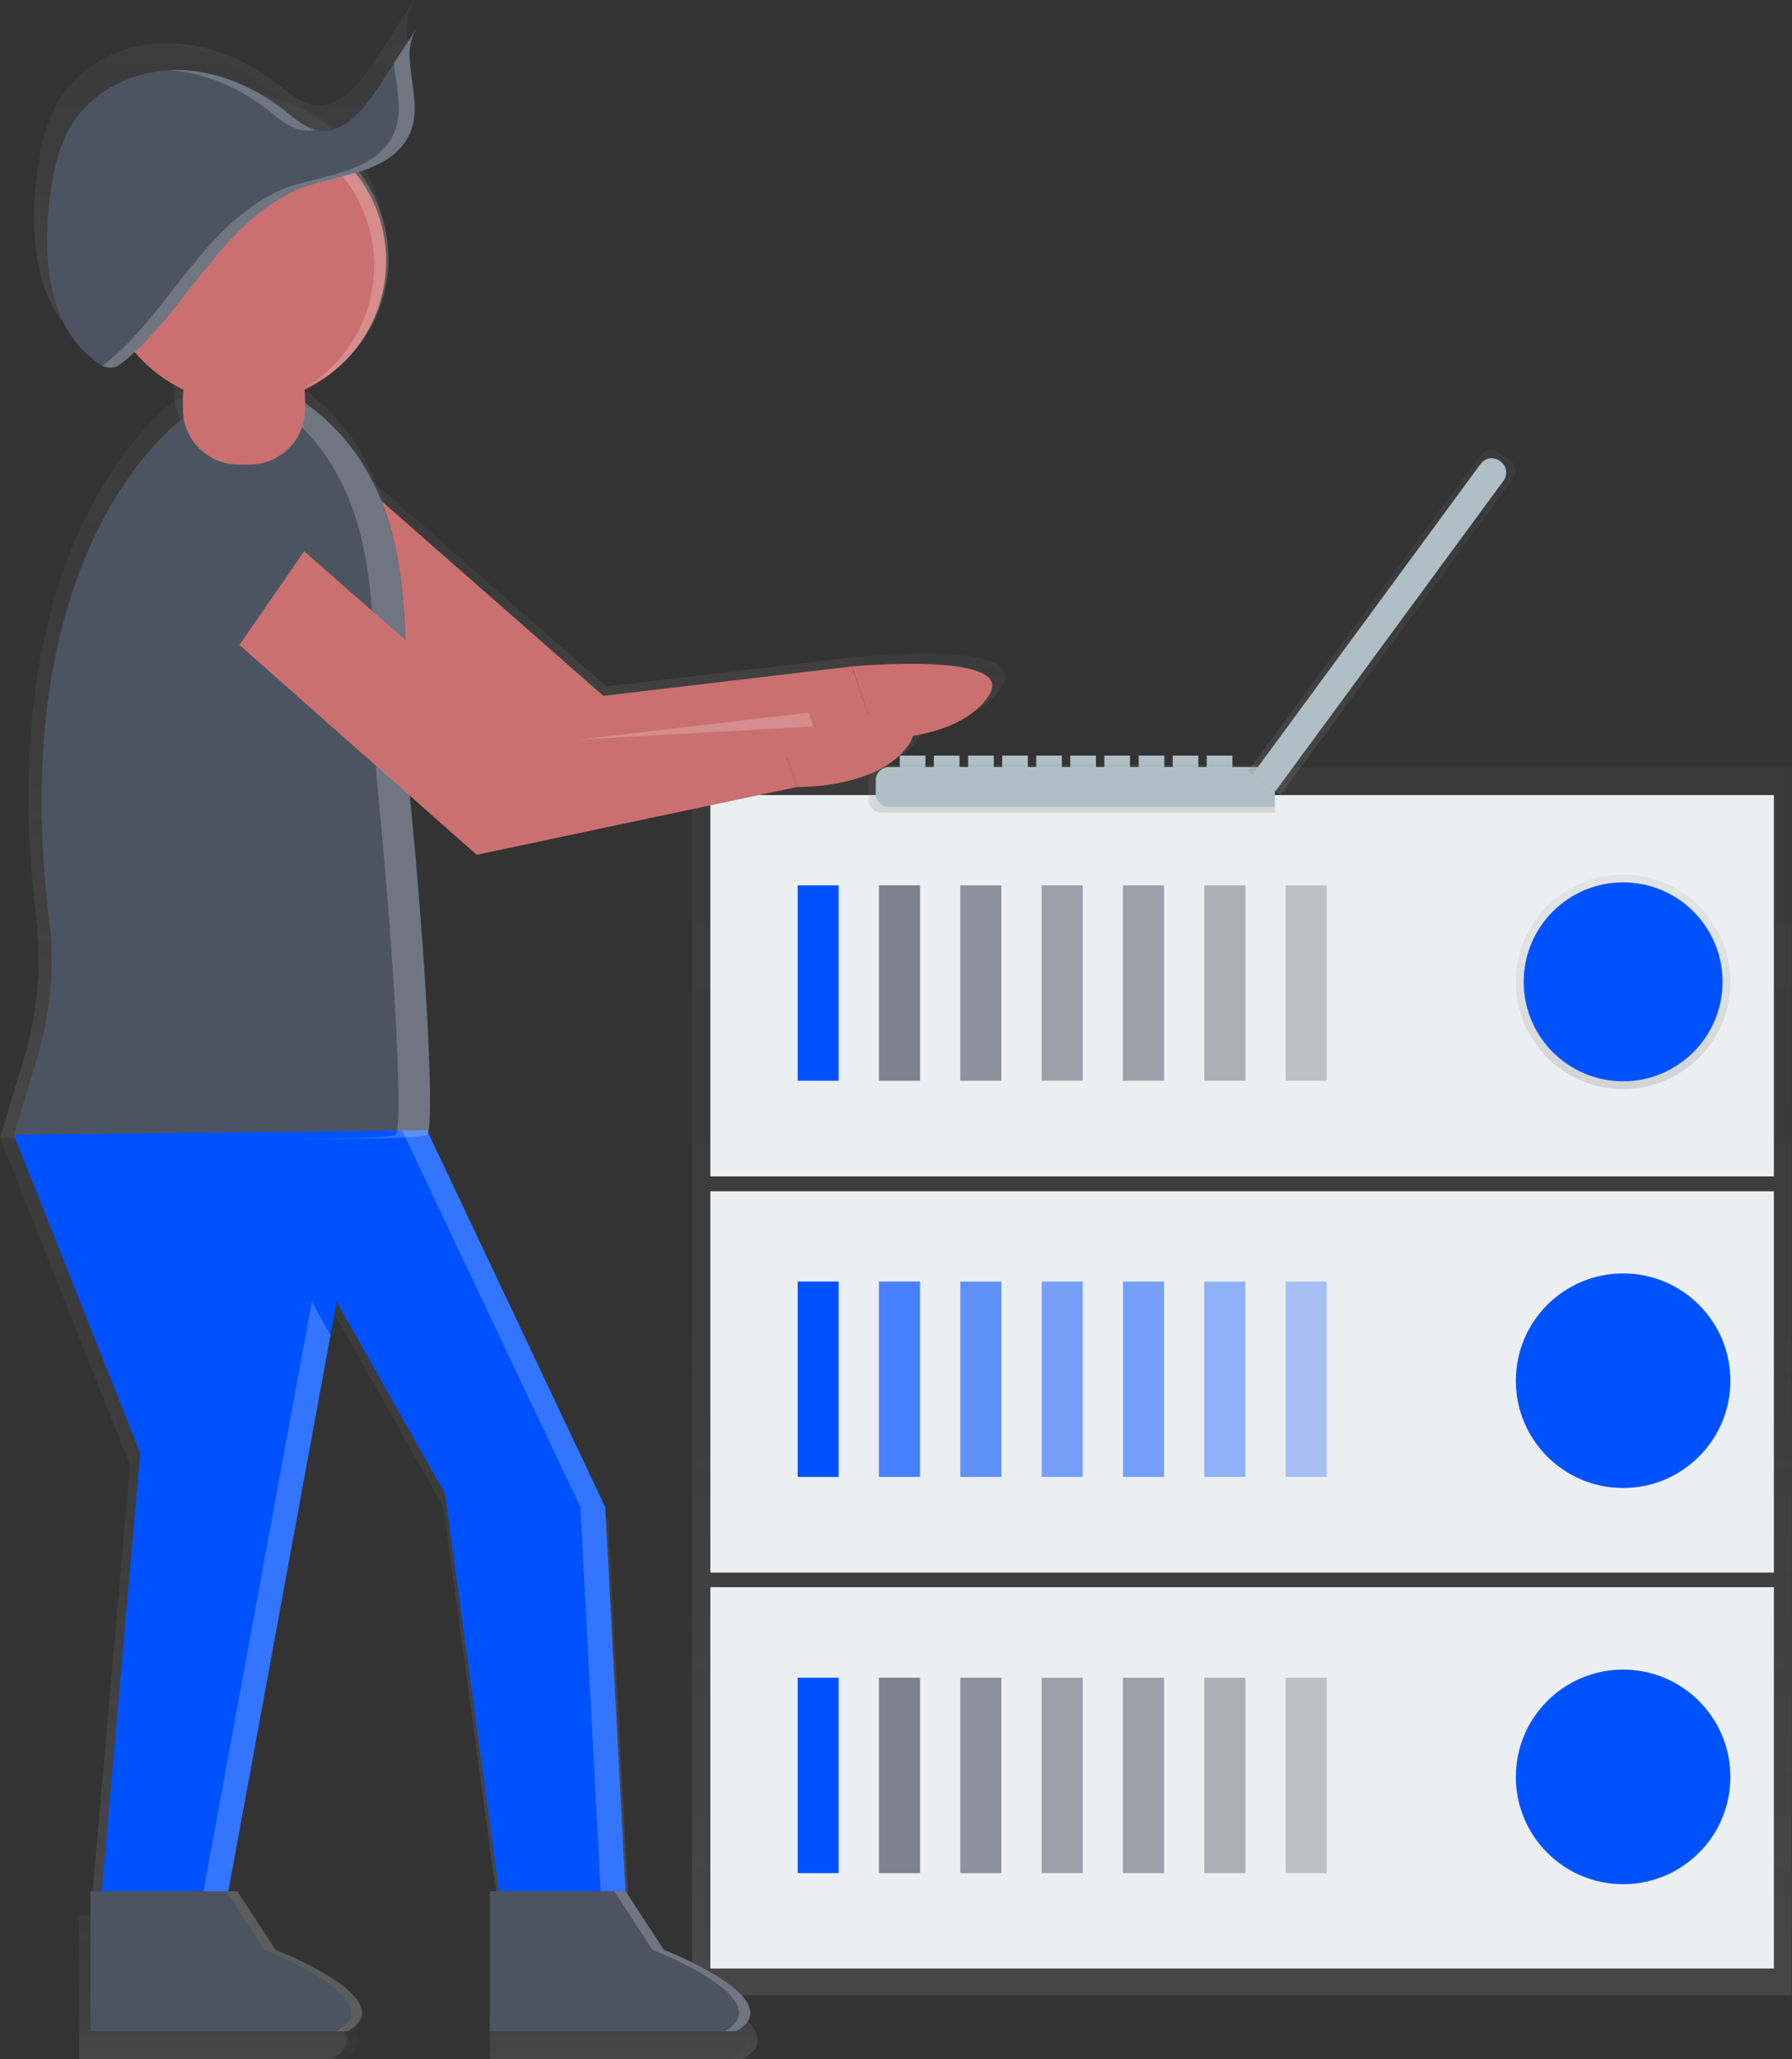 <?xml version="1.0" encoding="utf-8"?>
<!-- Generator: Adobe Illustrator 26.3.1, SVG Export Plug-In . SVG Version: 6.00 Build 0)  -->
<svg version="1.1" id="b4507652-300d-4dad-b4e7-3391f5529675"
	 xmlns="http://www.w3.org/2000/svg" xmlns:xlink="http://www.w3.org/1999/xlink" x="0px" y="0px" viewBox="0 0 663.2 762"
	 style="enable-background:new 0 0 663.2 762;" xml:space="preserve">
<rect x="0" y="0" width="663.2" height="762" fill="#333333" stroke="none"/>
<style type="text/css">
	.st0{fill:#B0BEC5;}
	.st1{fill:url(#SVGID_1_);}
	.st2{fill:#ECEFF1;}
	.st3{fill:#0052FF;}
	.st4{opacity:0.7;}
	.st5{fill:#4C5462;}
	.st6{opacity:0.6;}
	.st7{opacity:0.5;}
	.st8{opacity:0.4;}
	.st9{opacity:0.3;}
	.st10{fill:#727CF5;}
	.st11{fill:url(#SVGID_00000118370291979675822170000009034910163527564971_);}
	.st12{fill:url(#SVGID_00000113322397746168000660000010656443416429437838_);}
	.st13{fill:url(#SVGID_00000023986880700413350270000009623128214800697245_);}
	.st14{fill:url(#SVGID_00000123398931208074747830000016669315957173493918_);}
	.st15{fill:url(#SVGID_00000100363300857325926250000008839439814373638299_);}
	.st16{fill:url(#SVGID_00000076598442524736320460000001863245888840658839_);}
	.st17{fill:url(#SVGID_00000106849672289252404060000004274151540263900037_);}
	.st18{fill:url(#SVGID_00000032639389459632701550000015161669265255766697_);}
	.st19{fill:url(#SVGID_00000025403225477256308080000005960118701572923826_);}
	.st20{opacity:0.2;}
	.st21{fill:url(#SVGID_00000106838376575027422660000016078450083155655085_);}
	.st22{fill:url(#SVGID_00000181084674714864925000000016484565547927275707_);}
	.st23{fill:url(#SVGID_00000052813349687235652190000003269316231802657169_);}
	.st24{fill:url(#SVGID_00000161626217959054825720000010526197637379624125_);}
	.st25{fill:url(#SVGID_00000106106660206533985600000014451833865081136783_);}
	.st26{fill:url(#SVGID_00000091012720131266948580000001549901138060422313_);}
	.st27{fill:url(#SVGID_00000116935534381312450990000009240207709678235264_);}
	.st28{fill:url(#SVGID_00000066507382501325729880000006070119227228718504_);}
	.st29{fill:url(#SVGID_00000034088566658776649050000016241326267607860623_);}
	.st30{fill:url(#SVGID_00000079462913035724760260000012615945860219700361_);}
	.st31{fill:url(#SVGID_00000100362233506291173950000006460073270795930773_);}
	.st32{fill:url(#SVGID_00000041261276804654967510000002109359810262062476_);}
	.st33{fill:url(#SVGID_00000170965300551694446410000007934111453748478606_);}
	.st34{fill:url(#SVGID_00000059999143439833281200000007727334210344335248_);}
	.st35{fill:#CA7070;}
	.st36{opacity:0.2;fill:#FFFFFF;enable-background:new    ;}
	.st37{fill:#FFFFFF;}
	.st38{fill:url(#SVGID_00000151524017847866831960000006599987097288584093_);}
</style>
<rect x="333" y="279.6" class="st0" width="9.5" height="6.3"/>
<rect x="345.6" y="279.6" class="st0" width="9.5" height="6.3"/>
<rect x="358.3" y="279.6" class="st0" width="9.5" height="6.3"/>
<rect x="370.9" y="279.6" class="st0" width="9.5" height="6.3"/>
<rect x="383.5" y="279.6" class="st0" width="9.5" height="6.3"/>
<rect x="396.1" y="279.6" class="st0" width="9.5" height="6.3"/>
<rect x="408.7" y="279.6" class="st0" width="9.5" height="6.3"/>
<rect x="421.4" y="279.6" class="st0" width="9.5" height="6.3"/>
<rect x="434" y="279.6" class="st0" width="9.5" height="6.3"/>
<rect x="446.6" y="279.6" class="st0" width="9.5" height="6.3"/>
<linearGradient id="SVGID_1_" gradientUnits="userSpaceOnUse" x1="459.655" y1="23.58" x2="459.655" y2="477.87" gradientTransform="matrix(1 0 0 -1 0 761.89)">
	<stop  offset="0" style="stop-color:#808080;stop-opacity:0.25"/>
	<stop  offset="0.54" style="stop-color:#808080;stop-opacity:0.12"/>
	<stop  offset="1" style="stop-color:#808080;stop-opacity:0.1"/>
</linearGradient>
<rect x="256.1" y="284" class="st1" width="407" height="454.3"/>
<rect x="262.9" y="587.3" class="st2" width="393.6" height="141.1"/>
<rect x="295.2" y="620.8" class="st3" width="15.2" height="72.3"/>
<g class="st4">
	<rect x="325.3" y="620.8" class="st5" width="15.2" height="72.3"/>
</g>
<g class="st6">
	<rect x="355.4" y="620.8" class="st5" width="15.2" height="72.3"/>
</g>
<g class="st7">
	<rect x="385.5" y="620.8" class="st5" width="15.2" height="72.3"/>
</g>
<g class="st7">
	<rect x="415.6" y="620.8" class="st5" width="15.2" height="72.3"/>
</g>
<g class="st8">
	<rect x="445.7" y="620.8" class="st5" width="15.2" height="72.3"/>
</g>
<g class="st9">
	<rect x="475.8" y="620.8" class="st5" width="15.2" height="72.3"/>
</g>
<circle class="st10" cx="600.7" cy="656.5" r="36.8"/>
<rect x="262.9" y="440.8" class="st2" width="393.6" height="141.1"/>
<rect x="295.2" y="474.2" class="st3" width="15.2" height="72.3"/>
<g class="st4">
	<rect x="325.3" y="474.2" class="st3" width="15.2" height="72.3"/>
</g>
<g class="st6">
	<rect x="355.4" y="474.2" class="st3" width="15.2" height="72.3"/>
</g>
<g class="st7">
	<rect x="385.5" y="474.2" class="st3" width="15.2" height="72.3"/>
</g>
<g class="st7">
	<rect x="415.6" y="474.2" class="st3" width="15.2" height="72.3"/>
</g>
<g class="st8">
	<rect x="445.7" y="474.2" class="st3" width="15.2" height="72.3"/>
</g>
<g class="st9">
	<rect x="475.8" y="474.2" class="st3" width="15.2" height="72.3"/>
</g>
<circle class="st10" cx="600.7" cy="509.9" r="36.8"/>
<rect x="262.9" y="294.2" class="st2" width="393.6" height="141.1"/>
<rect x="295.2" y="327.6" class="st3" width="15.2" height="72.3"/>
<g class="st4">
	<rect x="325.3" y="327.6" class="st5" width="15.2" height="72.3"/>
</g>
<g class="st6">
	<rect x="355.4" y="327.6" class="st5" width="15.2" height="72.3"/>
</g>
<g class="st7">
	<rect x="385.5" y="327.6" class="st5" width="15.2" height="72.3"/>
</g>
<g class="st7">
	<rect x="415.6" y="327.6" class="st5" width="15.2" height="72.3"/>
</g>
<g class="st8">
	<rect x="445.7" y="327.6" class="st5" width="15.2" height="72.3"/>
</g>
<g class="st9">
	<rect x="475.8" y="327.6" class="st5" width="15.2" height="72.3"/>
</g>
<linearGradient id="SVGID_00000153688686251614035830000004336918922088765080_" gradientUnits="userSpaceOnUse" x1="600.72" y1="358.89" x2="600.72" y2="438.23" gradientTransform="matrix(1 0 0 -1 0 761.89)">
	<stop  offset="0" style="stop-color:#808080;stop-opacity:0.25"/>
	<stop  offset="0.54" style="stop-color:#808080;stop-opacity:0.12"/>
	<stop  offset="1" style="stop-color:#808080;stop-opacity:0.1"/>
</linearGradient>
<circle style="fill:url(#SVGID_00000153688686251614035830000004336918922088765080_);" cx="600.7" cy="363.3" r="39.7"/>
<circle class="st3" cx="600.7" cy="510.9" r="39.7"/>
<circle class="st3" cx="600.7" cy="657.5" r="39.7"/>
<circle class="st3" cx="600.7" cy="363.3" r="36.8"/>
<linearGradient id="SVGID_00000163068756476814844690000007574237102004363956_" gradientUnits="userSpaceOnUse" x1="665.04" y1="392.22" x2="665.04" y2="410.1" gradientTransform="matrix(1 0 0 -1 -268.41 692.89)">
	<stop  offset="0" style="stop-color:#808080;stop-opacity:0.25"/>
	<stop  offset="0.54" style="stop-color:#808080;stop-opacity:0.12"/>
	<stop  offset="1" style="stop-color:#808080;stop-opacity:0.1"/>
</linearGradient>
<path style="fill:url(#SVGID_00000163068756476814844690000007574237102004363956_);" d="M471.8,300.7H326.4c-2.8,0-5-2.2-5-5v-7.9
	c0-2.8,2.2-5,5-5h145.4V300.7z"/>
<path class="st0" d="M471.8,298.6H329.1c-2.8,0-5-2.2-5-5v-4.8c0-2.8,2.2-5,5-5h142.7V298.6z"/>
<linearGradient id="SVGID_00000127005267840066976260000001713694753962014126_" gradientUnits="userSpaceOnUse" x1="479.682" y1="396.79" x2="479.682" y2="527.229" gradientTransform="matrix(1 0 0 -1 -268.41 692.89)">
	<stop  offset="0" style="stop-color:#808080;stop-opacity:0.25"/>
	<stop  offset="0.54" style="stop-color:#808080;stop-opacity:0.12"/>
	<stop  offset="1" style="stop-color:#808080;stop-opacity:0.1"/>
</linearGradient>
<path style="fill:url(#SVGID_00000127005267840066976260000001713694753962014126_);" d="M101.4,203.2l105,92.9l122-25.8l-9.5-27.5
	L224.4,254l-94.6-83c-8.9-7.8-22.5-6.9-30.3,2c-0.5,0.6-1,1.2-1.4,1.8l0,0C91.8,183.7,93.2,196,101.4,203.2z"/>
<linearGradient id="SVGID_00000162336422460464300400000006515125408306860704_" gradientUnits="userSpaceOnUse" x1="614.021" y1="422.553" x2="614.021" y2="451.068" gradientTransform="matrix(1 0 0 -1 -268.41 692.89)">
	<stop  offset="0" style="stop-color:#808080;stop-opacity:0.25"/>
	<stop  offset="0.54" style="stop-color:#808080;stop-opacity:0.12"/>
	<stop  offset="1" style="stop-color:#808080;stop-opacity:0.1"/>
</linearGradient>
<path style="fill:url(#SVGID_00000162336422460464300400000006515125408306860704_);" d="M328.3,270.3c0,0,31.1,0.9,42.6-16.3
	s-52.1-11.2-52.1-11.2L328.3,270.3z"/>
<linearGradient id="SVGID_00000127749117489954387140000008883390617181720498_" gradientUnits="userSpaceOnUse" x1="87.62" y1="619.21" x2="87.62" y2="727.45" gradientTransform="matrix(1 0 0 -1 0 761.89)">
	<stop  offset="0" style="stop-color:#808080;stop-opacity:0.25"/>
	<stop  offset="0.54" style="stop-color:#808080;stop-opacity:0.12"/>
	<stop  offset="1" style="stop-color:#808080;stop-opacity:0.1"/>
</linearGradient>
<circle style="fill:url(#SVGID_00000127749117489954387140000008883390617181720498_);" cx="87.6" cy="88.6" r="54.1"/>
<linearGradient id="SVGID_00000074433732352755439070000010340055745167034786_" gradientUnits="userSpaceOnUse" x1="347.539" y1="270.381" x2="347.539" y2="550.19" gradientTransform="matrix(1 0 0 -1 -268.41 692.89)">
	<stop  offset="0" style="stop-color:#808080;stop-opacity:0.25"/>
	<stop  offset="0.54" style="stop-color:#808080;stop-opacity:0.12"/>
	<stop  offset="1" style="stop-color:#808080;stop-opacity:0.1"/>
</linearGradient>
<path style="fill:url(#SVGID_00000074433732352755439070000010340055745167034786_);" d="M65.3,147.8c0,0-69.5,46.8-51.9,191.5
	c2.1,17.5,0.6,35.2-4.5,52.1L0,421c0,0,152.9,3.4,157.2,0c2.7-2.1,0.6-56.6-6.9-132.3c-4.6-46.3,9.8-110.8-39.5-146L65.3,147.8z"/>
<linearGradient id="SVGID_00000003808084732014486520000001101526672979903878_" gradientUnits="userSpaceOnUse" x1="116.39" y1="53.15" x2="116.39" y2="342.62" gradientTransform="matrix(1 0 0 -1 0 761.89)">
	<stop  offset="0" style="stop-color:#808080;stop-opacity:0.25"/>
	<stop  offset="0.54" style="stop-color:#808080;stop-opacity:0.12"/>
	<stop  offset="1" style="stop-color:#808080;stop-opacity:0.1"/>
</linearGradient>
<polygon style="fill:url(#SVGID_00000003808084732014486520000001101526672979903878_);" points="157.2,419.3 225.1,562.7 
	232.8,708.7 184.7,708.7 164.1,557.6 122.8,484.5 81.6,708.7 33.5,708.7 48.1,542.1 0,421 "/>
<linearGradient id="SVGID_00000152248098744776208360000013409249725282591399_" gradientUnits="userSpaceOnUse" x1="499.204" y1="-69.1" x2="499.204" y2="-15.85" gradientTransform="matrix(1 0 0 -1 -268.41 692.89)">
	<stop  offset="0" style="stop-color:#808080;stop-opacity:0.25"/>
	<stop  offset="0.54" style="stop-color:#808080;stop-opacity:0.12"/>
	<stop  offset="1" style="stop-color:#808080;stop-opacity:0.1"/>
</linearGradient>
<path style="fill:url(#SVGID_00000152248098744776208360000013409249725282591399_);" d="M232.8,708.7l14.6,22.3
	c0,0,49,18.9,27.5,30.9h-93.6v-53.2H232.8z"/>
<linearGradient id="SVGID_00000122714448191686694160000004647441591807517836_" gradientUnits="userSpaceOnUse" x1="347.164" y1="-69.1" x2="347.164" y2="-15.85" gradientTransform="matrix(1 0 0 -1 -268.41 692.89)">
	<stop  offset="0" style="stop-color:#808080;stop-opacity:0.25"/>
	<stop  offset="0.54" style="stop-color:#808080;stop-opacity:0.12"/>
	<stop  offset="1" style="stop-color:#808080;stop-opacity:0.1"/>
</linearGradient>
<path style="fill:url(#SVGID_00000122714448191686694160000004647441591807517836_);" d="M80.8,708.7l14.6,22.3
	c0,0,49,18.9,27.5,30.9H29.2v-53.2H80.8z"/>
<g class="st20">
	
		<linearGradient id="SVGID_00000119102908492332488130000001839450530774381962_" gradientUnits="userSpaceOnUse" x1="370.625" y1="555.55" x2="370.625" y2="659.33" gradientTransform="matrix(1 0 0 -1 -268.41 692.89)">
		<stop  offset="0" style="stop-color:#808080;stop-opacity:0.25"/>
		<stop  offset="0.54" style="stop-color:#808080;stop-opacity:0.12"/>
		<stop  offset="1" style="stop-color:#808080;stop-opacity:0.1"/>
	</linearGradient>
	<path style="fill:url(#SVGID_00000119102908492332488130000001839450530774381962_);" d="M88.5,33.6c-9.3,0-18.5,2.4-26.7,7
		c27.4-11.9,59.3,0.6,71.2,28c11.1,25.4,1.1,55.1-23,68.7c27.4-11.9,40-43.7,28.1-71.2C129.6,46.4,110.1,33.6,88.5,33.6L88.5,33.6z"
		/>
</g>
<linearGradient id="SVGID_00000174567747769494338290000000744412042175335053_" gradientUnits="userSpaceOnUse" x1="351.411" y1="563.7" x2="351.411" y2="692.89" gradientTransform="matrix(1 0 0 -1 -268.41 692.89)">
	<stop  offset="0" style="stop-color:#808080;stop-opacity:0.25"/>
	<stop  offset="0.54" style="stop-color:#808080;stop-opacity:0.12"/>
	<stop  offset="1" style="stop-color:#808080;stop-opacity:0.1"/>
</linearGradient>
<path style="fill:url(#SVGID_00000174567747769494338290000000744412042175335053_);" d="M153.4,0l-15.1,23
	c-5.4,8.3-13.3,17.7-23,15.7c-4.5-0.9-8.1-4.2-11.8-7C91.8,22.4,77.2,16,62.1,15.9s-30.5,6.7-39,19.2c-6.3,9.2-8.5,20.5-9.7,31.6
	c-2.5,22.1,0,48.2,18.5,60.6c1.5,1.2,3.3,1.9,5.2,1.9c2-0.1,3.6-1.4,5.1-2.7c23.1-19.4,36-50.9,63.8-64.2
	c12.3-5.9,30.2-5.9,40.1-15.9C160.8,31.8,144.6,13.5,153.4,0z"/>
<g class="st20">
	
		<linearGradient id="SVGID_00000162333199314751674560000000588928759594361472_" gradientUnits="userSpaceOnUse" x1="355.33" y1="653.902" x2="355.33" y2="677" gradientTransform="matrix(1 0 0 -1 -268.41 692.89)">
		<stop  offset="0" style="stop-color:#808080;stop-opacity:0.25"/>
		<stop  offset="0.54" style="stop-color:#808080;stop-opacity:0.12"/>
		<stop  offset="1" style="stop-color:#808080;stop-opacity:0.1"/>
	</linearGradient>
	<path style="fill:url(#SVGID_00000162333199314751674560000000588928759594361472_);" d="M97.6,31.7c3.6,2.9,7.2,6.1,11.8,7
		c1.8,0.4,3.7,0.3,5.6-0.1c-4.3-1-7.8-4.2-11.3-6.9C91.8,22.3,77.2,16,62.1,15.9c-1.1,0-2.1,0-3.2,0.1C73,16.8,86.6,23,97.6,31.7z"
		/>
	
		<linearGradient id="SVGID_00000030454189343758483300000004452226478923183289_" gradientUnits="userSpaceOnUse" x1="361.96" y1="563.696" x2="361.96" y2="692.89" gradientTransform="matrix(1 0 0 -1 -268.41 692.89)">
		<stop  offset="0" style="stop-color:#808080;stop-opacity:0.25"/>
		<stop  offset="0.54" style="stop-color:#808080;stop-opacity:0.12"/>
		<stop  offset="1" style="stop-color:#808080;stop-opacity:0.1"/>
	</linearGradient>
	<path style="fill:url(#SVGID_00000030454189343758483300000004452226478923183289_);" d="M153.4,0l-8.7,13.3
		c0.8,10.9,5.6,23-4.5,33.2c-9.9,10-27.8,10-40.1,15.9c-27.9,13.3-40.7,44.8-63.8,64.2c-0.8,0.7-1.6,1.3-2.6,1.8
		c1.1,0.6,2.2,0.9,3.5,0.8c2-0.1,3.6-1.4,5.1-2.7c23.1-19.4,36-50.9,63.8-64.2c12.3-5.9,30.2-5.9,40.1-15.9
		C160.8,31.8,144.6,13.5,153.4,0z"/>
</g>
<g class="st20">
	
		<linearGradient id="SVGID_00000156584872627389662020000001362410509183334297_" gradientUnits="userSpaceOnUse" x1="397.76" y1="270.351" x2="397.76" y2="550.18" gradientTransform="matrix(1 0 0 -1 -268.41 692.89)">
		<stop  offset="0" style="stop-color:#808080;stop-opacity:0.25"/>
		<stop  offset="0.54" style="stop-color:#808080;stop-opacity:0.12"/>
		<stop  offset="1" style="stop-color:#808080;stop-opacity:0.1"/>
	</linearGradient>
	<path style="fill:url(#SVGID_00000156584872627389662020000001362410509183334297_);" d="M150.3,288.7
		c-4.6-46.3,9.8-110.8-39.5-146l-10.4,1.2c47.4,35.5,33.4,99,37.9,144.8c7.5,75.6,9.5,130.1,6.9,132.3c-1.3,1-16.4,1.5-36.8,1.5
		c26.2,0.1,47.3-0.3,48.9-1.5C159.9,418.9,157.8,364.3,150.3,288.7z"/>
</g>
<linearGradient id="SVGID_00000129191337580952788950000011317357030661030546_" gradientUnits="userSpaceOnUse" x1="449.413" y1="378.42" x2="449.413" y2="508.839" gradientTransform="matrix(1 0 0 -1 -268.41 692.89)">
	<stop  offset="0" style="stop-color:#808080;stop-opacity:0.25"/>
	<stop  offset="0.54" style="stop-color:#808080;stop-opacity:0.12"/>
	<stop  offset="1" style="stop-color:#808080;stop-opacity:0.1"/>
</linearGradient>
<path style="fill:url(#SVGID_00000129191337580952788950000011317357030661030546_);" d="M71.1,221.6l105,92.9l122-25.8l-9.5-27.5
	l-94.5,11.2l-94.6-83c-8.9-7.8-22.5-6.9-30.3,2c-0.5,0.6-1,1.2-1.4,1.8l0,0C61.5,202.1,62.9,214.3,71.1,221.6z"/>
<linearGradient id="SVGID_00000065777520910481057330000011101622905560593568_" gradientUnits="userSpaceOnUse" x1="583.745" y1="404.173" x2="583.745" y2="432.688" gradientTransform="matrix(1 0 0 -1 -268.41 692.89)">
	<stop  offset="0" style="stop-color:#808080;stop-opacity:0.25"/>
	<stop  offset="0.54" style="stop-color:#808080;stop-opacity:0.12"/>
	<stop  offset="1" style="stop-color:#808080;stop-opacity:0.1"/>
</linearGradient>
<path style="fill:url(#SVGID_00000065777520910481057330000011101622905560593568_);" d="M298.1,288.7c0,0,31.1,0.9,42.6-16.3
	s-52.1-11.2-52.1-11.2L298.1,288.7z"/>
<linearGradient id="SVGID_00000062906070101569550710000011627001753704566938_" gradientUnits="userSpaceOnUse" x1="87.61" y1="596.02" x2="87.61" y2="642.4" gradientTransform="matrix(1 0 0 -1 0 761.89)">
	<stop  offset="0" style="stop-color:#808080;stop-opacity:0.25"/>
	<stop  offset="0.54" style="stop-color:#808080;stop-opacity:0.12"/>
	<stop  offset="1" style="stop-color:#808080;stop-opacity:0.1"/>
</linearGradient>
<path style="fill:url(#SVGID_00000062906070101569550710000011627001753704566938_);" d="M84.9,119.5h5.4c11.3,0,20.5,9.2,20.5,20.5
	v5.4c0,11.3-9.2,20.5-20.5,20.5h-5.4c-11.3,0-20.5-9.2-20.5-20.5V140C64.4,128.7,73.6,119.5,84.9,119.5z"/>
<g class="st20">
	
		<linearGradient id="SVGID_00000001664771578561278140000009786604183601197970_" gradientUnits="userSpaceOnUse" x1="96.33" y1="53.15" x2="96.33" y2="277.34" gradientTransform="matrix(1 0 0 -1 0 761.89)">
		<stop  offset="0" style="stop-color:#808080;stop-opacity:0.25"/>
		<stop  offset="0.54" style="stop-color:#808080;stop-opacity:0.12"/>
		<stop  offset="1" style="stop-color:#808080;stop-opacity:0.1"/>
	</linearGradient>
	<polygon style="fill:url(#SVGID_00000001664771578561278140000009786604183601197970_);" points="113.4,484.5 72.2,708.7 
		81.6,708.7 120.5,497.2 	"/>
	
		<linearGradient id="SVGID_00000021802190201442282950000008185826014311521978_" gradientUnits="userSpaceOnUse" x1="190.285" y1="53.15" x2="190.285" y2="342.62" gradientTransform="matrix(1 0 0 -1 0 761.89)">
		<stop  offset="0" style="stop-color:#808080;stop-opacity:0.25"/>
		<stop  offset="0.54" style="stop-color:#808080;stop-opacity:0.12"/>
		<stop  offset="1" style="stop-color:#808080;stop-opacity:0.1"/>
	</linearGradient>
	<polygon style="fill:url(#SVGID_00000021802190201442282950000008185826014311521978_);" points="225.1,562.7 157.2,419.3 
		147.8,419.4 215.6,562.7 223.3,708.7 232.8,708.7 	"/>
</g>
<g class="st20">
	
		<linearGradient id="SVGID_00000013184887825372751930000017051398258730789007_" gradientUnits="userSpaceOnUse" x1="522.817" y1="-69.11" x2="522.817" y2="-15.86" gradientTransform="matrix(1 0 0 -1 -268.41 692.89)">
		<stop  offset="0" style="stop-color:#808080;stop-opacity:0.25"/>
		<stop  offset="0.54" style="stop-color:#808080;stop-opacity:0.12"/>
		<stop  offset="1" style="stop-color:#808080;stop-opacity:0.1"/>
	</linearGradient>
	<path style="fill:url(#SVGID_00000013184887825372751930000017051398258730789007_);" d="M247.4,731.1l-14.6-22.3h-4.3l14.6,22.3
		c0,0,49,18.9,27.5,30.9h4.3C296.4,750,247.4,731.1,247.4,731.1z"/>
</g>
<g class="st20">
	
		<linearGradient id="SVGID_00000167384951446476500060000011252402986592906677_" gradientUnits="userSpaceOnUse" x1="375.079" y1="-69.11" x2="375.079" y2="-15.86" gradientTransform="matrix(1 0 0 -1 -268.41 692.89)">
		<stop  offset="0" style="stop-color:#808080;stop-opacity:0.25"/>
		<stop  offset="0.54" style="stop-color:#808080;stop-opacity:0.12"/>
		<stop  offset="1" style="stop-color:#808080;stop-opacity:0.1"/>
	</linearGradient>
	<path style="fill:url(#SVGID_00000167384951446476500060000011252402986592906677_);" d="M99.6,731.1L85,708.8h-4.3l14.6,22.3
		c0,0,49,18.9,27.5,30.9h4.3C148.6,750,99.6,731.1,99.6,731.1z"/>
</g>
<g class="st20">
	
		<linearGradient id="SVGID_00000123422214576649292450000012442805828895905922_" gradientUnits="userSpaceOnUse" x1="259.45" y1="491.17" x2="259.45" y2="501.53" gradientTransform="matrix(1 0 0 -1 0 761.89)">
		<stop  offset="0" style="stop-color:#808080;stop-opacity:0.25"/>
		<stop  offset="0.54" style="stop-color:#808080;stop-opacity:0.12"/>
		<stop  offset="1" style="stop-color:#808080;stop-opacity:0.1"/>
	</linearGradient>
	<polygon style="fill:url(#SVGID_00000123422214576649292450000012442805828895905922_);" points="304.2,265.7 302.4,260.4 
		214.7,270.7 	"/>
</g>
<linearGradient id="SVGID_00000121965429327588671020000004737918574952768919_" gradientUnits="userSpaceOnUse" x1="82.085" y1="507.8" x2="82.085" y2="596.44" gradientTransform="matrix(1 0 0 -1 0 761.89)">
	<stop  offset="0" style="stop-color:#808080;stop-opacity:0.25"/>
	<stop  offset="0.54" style="stop-color:#808080;stop-opacity:0.12"/>
	<stop  offset="1" style="stop-color:#808080;stop-opacity:0.1"/>
</linearGradient>
<polygon style="fill:url(#SVGID_00000121965429327588671020000004737918574952768919_);" points="43.2,220.6 72.4,165.4 121,183.8 
	72.4,254.1 "/>
<path class="st35" d="M103.7,208.1l102.1,90.3l118.6-25.1l-9.2-26.7l-91.9,10.9l-92-80.8c-8.7-7.6-21.9-6.8-29.5,1.9
	c-0.5,0.5-0.9,1.1-1.4,1.7l0,0C94.3,189.1,95.7,201,103.7,208.1z"/>
<path class="st35" d="M324.4,273.4c0,0,30.3,0.8,41.5-15.9s-50.6-10.9-50.6-10.9L324.4,273.4z"/>
<circle class="st35" cx="90.3" cy="96.6" r="52.6"/>
<path class="st5" d="M68.6,154.2c0,0-67.6,45.5-50.4,186.2c2.1,17,0.6,34.3-4.3,50.6l-8.7,28.8c0,0,148.7,3.3,152.9,0
	c2.6-2.1,0.6-55.1-6.7-128.7c-4.4-45.1,9.5-107.8-38.4-142L68.6,154.2z"/>
<polygon class="st3" points="158,418.2 224,557.7 231.5,699.8 184.7,699.8 164.7,552.7 124.6,481.7 84.5,699.8 37.7,699.8 
	51.9,537.7 5.1,419.9 "/>
<path class="st5" d="M231.5,699.8l14.2,21.7c0,0,47.6,18.4,26.7,30.1h-91.1v-51.8H231.5z"/>
<path class="st5" d="M83.6,699.8l14.2,21.7c0,0,47.6,18.4,26.7,30.1h-91v-51.8H83.6z"/>
<path class="st36" d="M91.2,43.1c-9.1,0-18,2.3-25.9,6.8c26.7-11.4,57.7,1.1,69,27.8c10.4,24.5,0.9,53-22.2,66.2
	c26.7-11.6,38.9-42.6,27.3-69.2C131.1,55.5,112.1,43.1,91.2,43.1L91.2,43.1z"/>
<path class="st5" d="M154.3,10.4l-14.6,22.4c-5.3,8-12.9,17.2-22.3,15.3c-4.4-0.9-7.9-4-11.4-6.8C94.4,32.2,80.2,26,65.6,25.9
	s-29.7,6.5-38,18.6c-6.1,8.9-8.2,20-9.4,30.7c-2.4,21.5,0,46.9,18,59c1.5,1.2,3.2,1.8,5.1,1.8c1.9-0.1,3.5-1.4,5-2.6
	c22.5-18.8,35-49.5,62.1-62.4c12-5.7,29.3-5.8,39-15.4C161.4,41.4,145.7,23.5,154.3,10.4z"/>
<g class="st20">
	<path class="st37" d="M100,41.3c3.5,2.8,7,6,11.4,6.8c1.8,0.4,3.6,0.3,5.4-0.1c-4.2-1-7.6-4-11-6.7C94.4,32.2,80.2,26,65.6,25.9
		c-1,0-2,0-3.1,0.1C76.1,26.8,89.3,32.8,100,41.3z"/>
	<path class="st37" d="M154.3,10.4l-8.5,12.9c0.8,10.6,5.5,22.3-4.4,32.3c-9.6,9.7-27,9.7-39,15.4C75.3,84,62.8,114.7,40.3,133.5
		c-0.8,0.7-1.6,1.3-2.5,1.8c1,0.6,2.2,0.8,3.4,0.8c1.9-0.1,3.5-1.4,5-2.6c22.5-18.8,35-49.5,62.1-62.4c12-5.7,29.3-5.8,39-15.4
		C161.4,41.4,145.7,23.5,154.3,10.4z"/>
</g>
<path class="st36" d="M151.3,291.2c-4.4-45.1,9.5-107.8-38.4-142l-10.1,1.1c46,34.5,32.5,96.3,36.9,140.9
	c7.2,73.6,9.3,126.6,6.7,128.7c-1.3,1-16,1.4-35.8,1.5c25.5,0.1,46-0.3,47.5-1.5C160.6,417.8,158.6,364.8,151.3,291.2z"/>
<path class="st35" d="M74.3,226l102.1,90.3L295,291.2l-9.2-26.7l-91.9,10.9l-92-80.8c-8.7-7.6-21.9-6.8-29.5,1.9
	c-0.5,0.5-0.9,1.1-1.4,1.7l0,0C64.9,207,66.3,218.9,74.3,226z"/>
<path class="st35" d="M295,291.2c0,0,30.3,0.8,41.5-15.9s-50.6-10.9-50.6-10.9L295,291.2z"/>
<path class="st35" d="M88.2,126.7h4.2c11.3,0,20.5,9.2,20.5,20.5v4.2c0,11.3-9.2,20.5-20.5,20.5h-4.2c-11.3,0-20.5-9.2-20.5-20.5
	v-4.2C67.8,135.8,76.9,126.7,88.2,126.7z"/>
<g class="st20">
	<polygon class="st37" points="115.4,481.7 75.3,699.8 84.5,699.8 122.3,494 	"/>
	<polygon class="st37" points="224,557.7 158,418.2 148.8,418.3 214.8,557.7 222.3,699.8 231.5,699.8 	"/>
</g>
<path class="st36" d="M245.7,721.5l-14.2-21.7h-4.2l14.2,21.7c0,0,47.6,18.4,26.7,30.1h4.2C293.3,739.9,245.7,721.5,245.7,721.5z"/>
<path class="st36" d="M102,721.5l-14.2-21.7h-4.2l14.2,21.7c0,0,47.6,18.4,26.7,30.1h4.2C149.6,739.9,102,721.5,102,721.5z"/>
<polygon class="st36" points="301,268.8 299.2,263.7 213.9,273.7 "/>
<polygon class="st5" points="47.1,225 75.5,171.4 122.8,189.2 75.5,257.6 "/>
<linearGradient id="SVGID_00000030454684185268292910000003848192767296812721_" gradientUnits="userSpaceOnUse" x1="779.76" y1="398.64" x2="779.76" y2="526.509" gradientTransform="matrix(1 0 0 -1 -268.41 692.89)">
	<stop  offset="0" style="stop-color:#808080;stop-opacity:0.25"/>
	<stop  offset="0.54" style="stop-color:#808080;stop-opacity:0.12"/>
	<stop  offset="1" style="stop-color:#808080;stop-opacity:0.1"/>
</linearGradient>
<path style="fill:url(#SVGID_00000030454684185268292910000003848192767296812721_);" d="M461.8,285.4l86-116.9
	c1.6-2.2,4.8-2.7,7-1.1c0,0,0,0,0,0l4,2.9c2.2,1.6,2.7,4.8,1.1,7c0,0,0,0,0,0l-86,116.9L461.8,285.4z"/>
<path class="st0" d="M463.5,286.6l84.5-115c1.6-2.2,4.8-2.7,7-1.1c0,0,0,0,0,0l0.4,0.3c2.2,1.6,2.7,4.8,1.1,7c0,0,0,0,0,0l-84.5,115
	L463.5,286.6z"/>
</svg>
